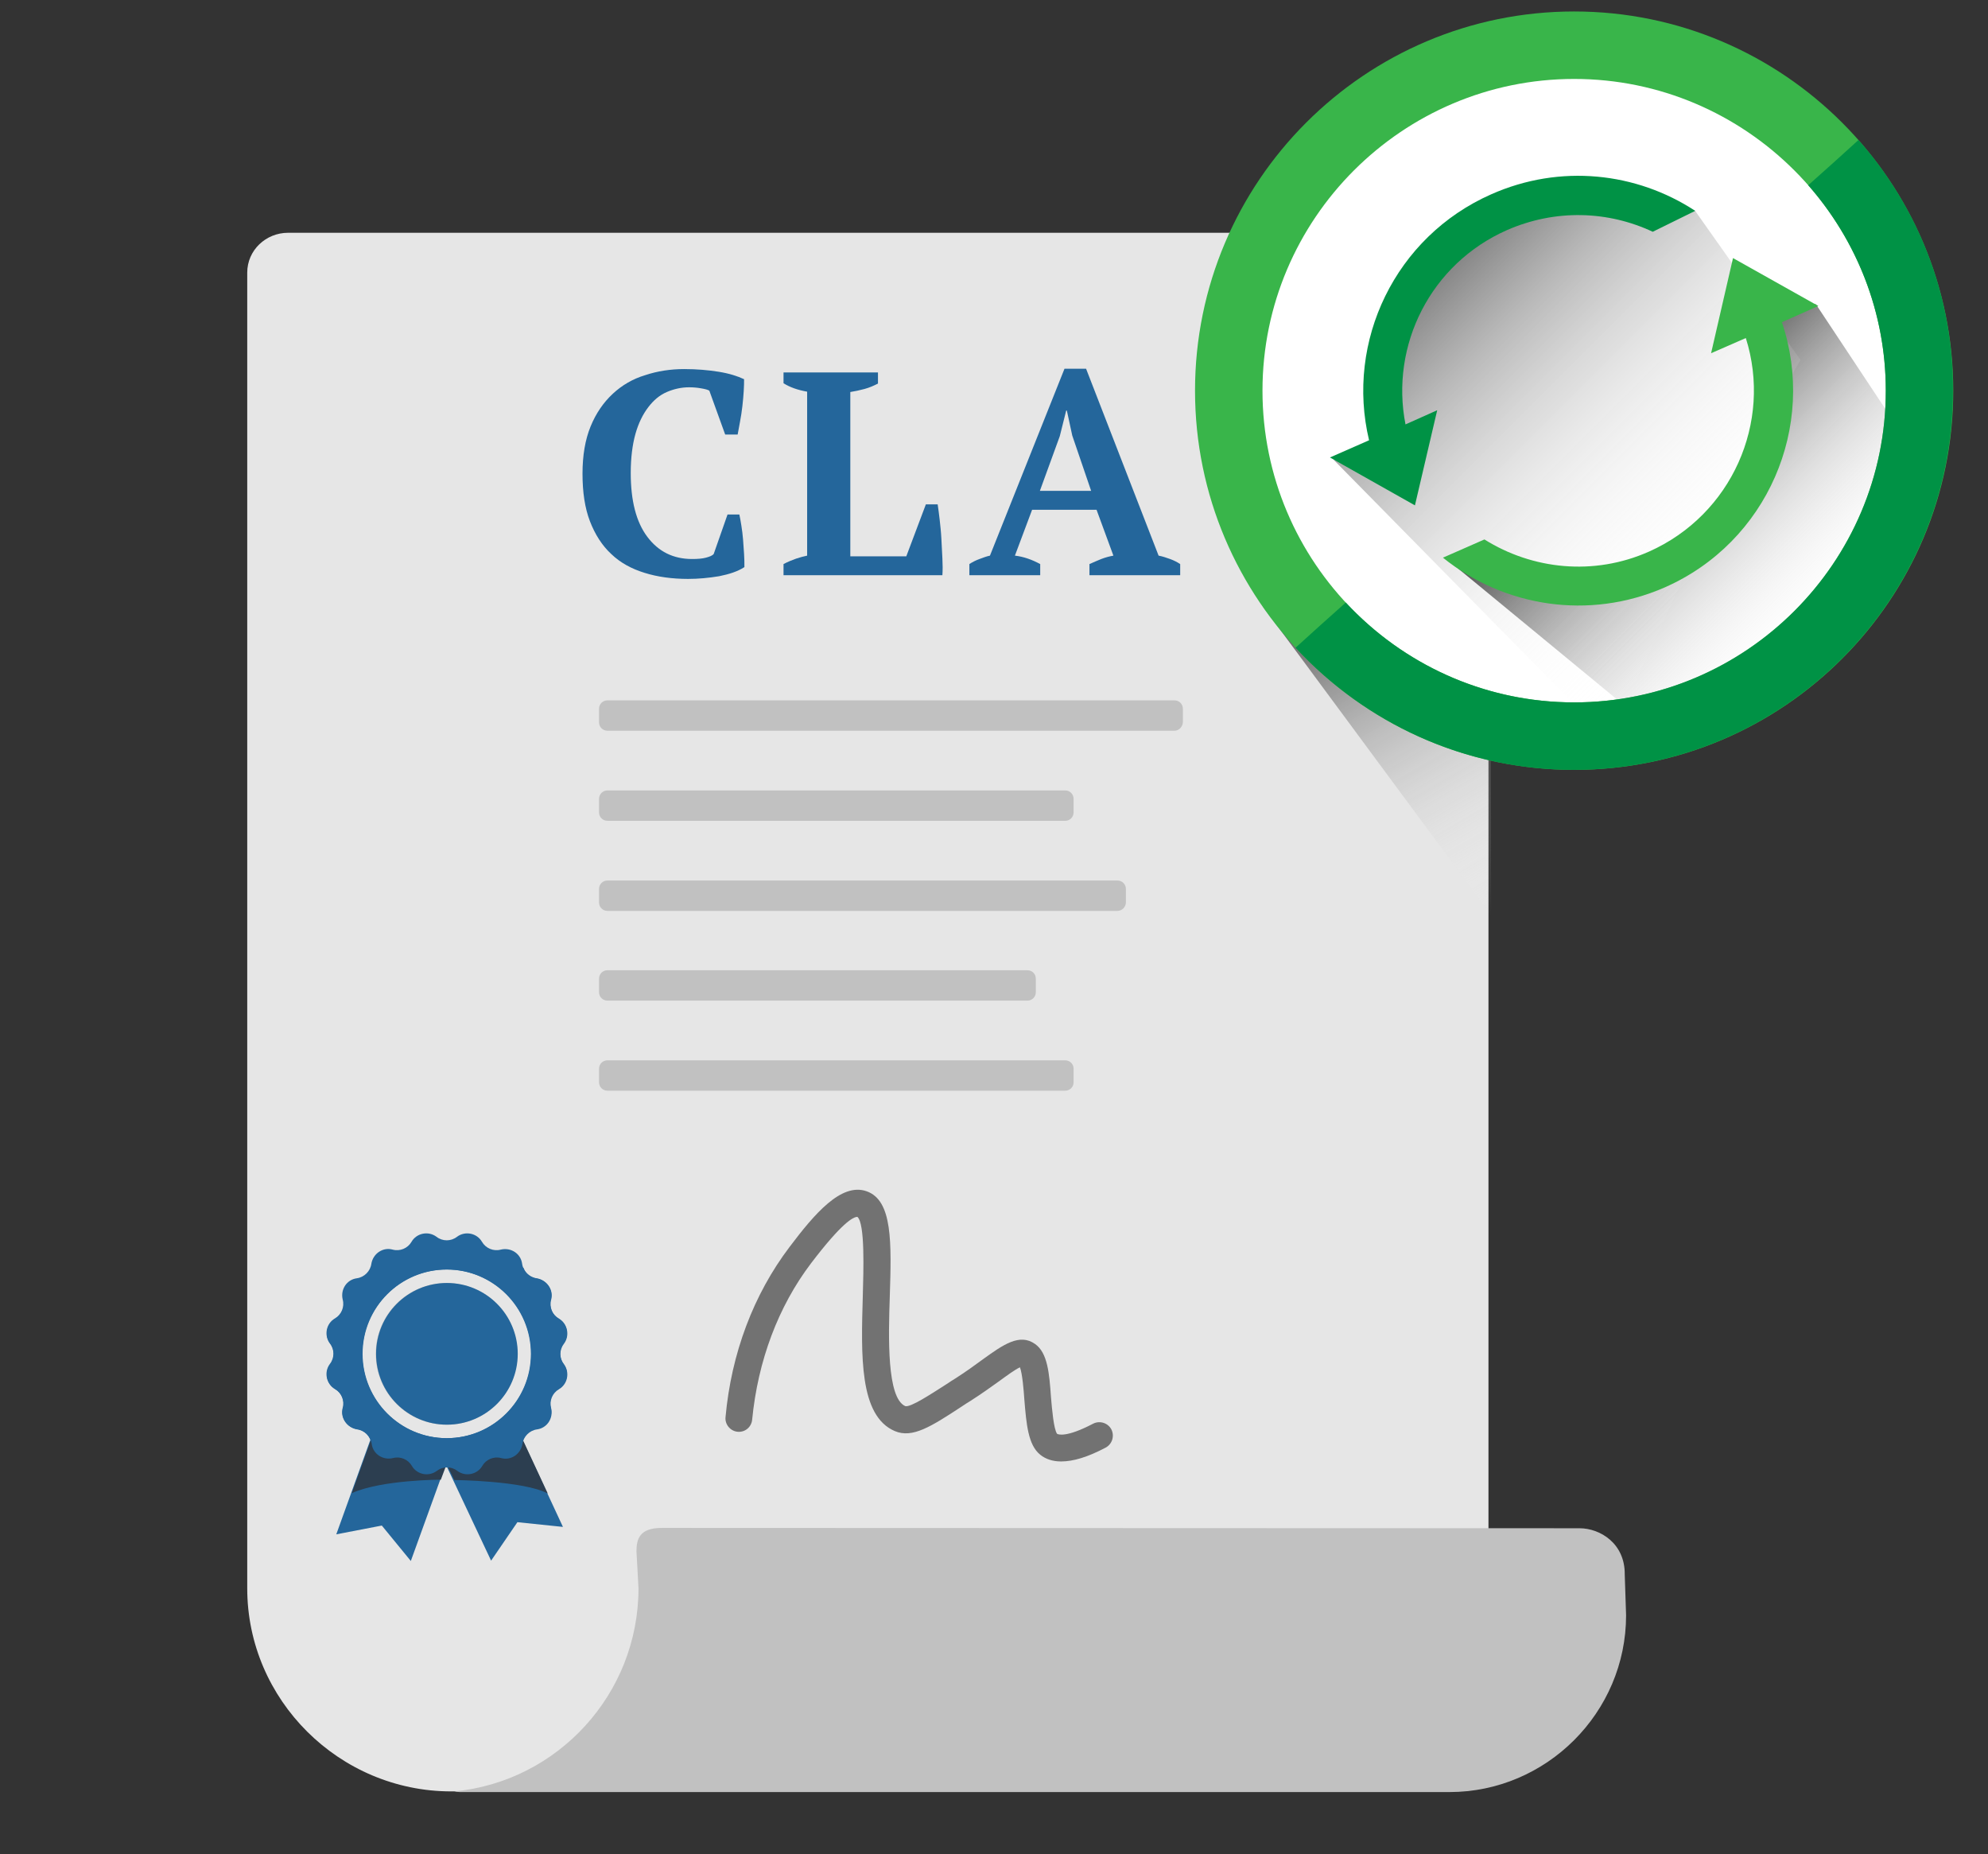 <?xml version="1.0" encoding="utf-8"?>
<!-- Generator: Adobe Illustrator 18.1.1, SVG Export Plug-In . SVG Version: 6.00 Build 0)  -->
<svg version="1.1" id="Layer_1" xmlns="http://www.w3.org/2000/svg" xmlns:xlink="http://www.w3.org/1999/xlink" x="0px" y="0px"
	 viewBox="0 0 589.4 549.6" enable-background="new 0 0 589.4 549.6" xml:space="preserve">
<rect x="0" y="0" width="589.4" height="549.6" fill="#333333" stroke="none"/>
<g>
	<g id="paper_6_">
		<g>
			<path fill="#E6E6E6" d="M429.7,69H85.4c-6.6,0-12.1,5.2-12.1,11.8v388.6v1.4c0,33.1,27.3,60.2,60.5,60.2c20.5,0,20.5,0,0,0h295.8
				c6.6,0,11.7-5.8,11.7-12.4V80.8C441.4,74.2,436.3,69,429.7,69z"/>
		</g>
	</g>
	<g>
		<path fill="#24669B" d="M215.7,152.5h3.5c0.2,0.9,0.4,2,0.6,3.3c0.2,1.3,0.4,2.7,0.5,4.1c0.1,1.5,0.2,2.9,0.3,4.3
			c0.1,1.4,0.1,2.7,0.1,3.9c-2,1.3-4.5,2.1-7.5,2.7c-3,0.5-6.1,0.8-9.2,0.8c-4.7,0-9.1-0.6-12.9-1.8c-3.9-1.2-7.2-3-9.9-5.6
			c-2.7-2.5-4.8-5.8-6.3-9.7c-1.5-3.9-2.2-8.6-2.2-14.1c0-5.4,0.8-10.1,2.4-14c1.6-3.9,3.8-7.1,6.6-9.7c2.7-2.5,5.9-4.4,9.6-5.5
			c3.6-1.2,7.5-1.8,11.5-1.8c3.8,0,7.2,0.3,10.3,0.8c3.1,0.5,5.6,1.3,7.5,2.2c0,0.9,0,2.1-0.1,3.5s-0.2,2.9-0.4,4.5
			c-0.2,1.6-0.4,3.1-0.7,4.6c-0.3,1.5-0.5,2.8-0.7,3.8H215l-4.7-13c-0.5-0.3-1.3-0.5-2.5-0.7c-1.1-0.2-2.3-0.3-3.5-0.3
			c-2.3,0-4.5,0.5-6.6,1.4c-2.1,0.9-3.9,2.4-5.5,4.5c-1.6,2.1-2.9,4.7-3.8,7.9c-0.9,3.2-1.4,7.1-1.4,11.6c0,8.2,1.6,14.5,4.9,18.9
			c3.3,4.4,7.7,6.6,13.3,6.6c1.6,0,3-0.1,4.1-0.4c1.1-0.3,1.9-0.6,2.3-1.1L215.7,152.5z"/>
		<path fill="#24669B" d="M232.2,110.4h28.1v3.3c-1.2,0.6-2.5,1.2-4,1.6c-1.5,0.4-2.9,0.7-4.2,0.9v48.7h16.6l5.8-15.4h3.5
			c0.2,1.3,0.4,2.9,0.6,4.6c0.2,1.8,0.4,3.6,0.5,5.6c0.1,1.9,0.2,3.9,0.3,5.8c0.1,1.9,0.1,3.5,0,5h-47.1v-3.3
			c1.3-0.7,2.6-1.2,3.7-1.6c1.2-0.4,2.3-0.7,3.3-0.9v-48.6c-2.8-0.5-5.1-1.3-7-2.5V110.4z"/>
		<path fill="#24669B" d="M308.6,170.5h-21.2v-3.3c0.9-0.6,1.9-1.1,3-1.5c1.1-0.4,2.1-0.8,3.1-1l22.1-55.4h6.4l21.5,55.4
			c1.1,0.2,2.3,0.6,3.4,1c1.1,0.4,2.1,0.9,3,1.5v3.3h-26.9v-3.3c1.1-0.5,2.3-1,3.5-1.5c1.3-0.5,2.5-0.8,3.6-1l-5-13.6h-19.1
			l-5.1,13.6c2.6,0.3,5.1,1.2,7.5,2.5V170.5z M308.3,145.5h15.2l-5.6-16.4l-1.6-7.4h-0.2l-1.9,7.6L308.3,145.5z"/>
	</g>
	<path id="line5_6_" fill="#C1C1C1" d="M315.8,323.3H180.1c-1.4,0-2.5-1.1-2.5-2.5v-4c0-1.4,1.1-2.5,2.5-2.5h135.7
		c1.4,0,2.5,1.1,2.5,2.5v4C318.3,322.2,317.2,323.3,315.8,323.3z"/>
	<path id="line4_6_" fill="#C1C1C1" d="M304.6,296.6H180.1c-1.4,0-2.5-1.1-2.5-2.5v-4c0-1.4,1.1-2.5,2.5-2.5h124.5
		c1.4,0,2.5,1.1,2.5,2.5v4C307.1,295.5,306,296.6,304.6,296.6z"/>
	<path id="line3_6_" fill="#C1C1C1" d="M331.3,270H180.1c-1.4,0-2.5-1.1-2.5-2.5v-4c0-1.4,1.1-2.5,2.5-2.5h151.2
		c1.4,0,2.5,1.1,2.5,2.5v4C333.8,268.8,332.7,270,331.3,270z"/>
	<path id="line2_6_" fill="#C1C1C1" d="M315.8,243.3H180.1c-1.4,0-2.5-1.1-2.5-2.5v-4c0-1.4,1.1-2.5,2.5-2.5h135.7
		c1.4,0,2.5,1.1,2.5,2.5v4C318.3,242.2,317.2,243.3,315.8,243.3z"/>
	<path id="line1_6_" fill="#C1C1C1" d="M348.2,216.6H180.1c-1.4,0-2.5-1.1-2.5-2.5v-4c0-1.4,1.1-2.5,2.5-2.5h168.1
		c1.4,0,2.5,1.1,2.5,2.5v4C350.6,215.5,349.5,216.6,348.2,216.6z"/>
	<path id="sign_2_" fill="#727272" d="M314.6,433.2c-2.5,0-4.6-0.7-6.2-2c-3.6-2.9-4.1-9.1-4.7-16.3c-0.2-3-0.6-7.7-1.3-9.6
		c-1.4,0.6-4.1,2.6-6.3,4.2c-2.4,1.7-5,3.6-8.3,5.7c-1,0.6-1.9,1.2-2.8,1.8c-9,5.9-14.5,9.4-19.7,7.2c-10.6-4.5-10-22.5-9.5-40
		c0.2-7.5,0.7-21.5-1.6-23.5c0,0,0,0,0,0c-1.3,0-4.7,1.9-13.7,13.7c-9.8,12.9-15.8,29-17.5,46.4c-0.2,2.2-2.1,3.8-4.3,3.6
		c-2.2-0.2-3.8-2.2-3.6-4.3c1.7-18.9,8.3-36.4,19-50.5c7.4-9.8,15.3-19.1,22.8-16.5c7.8,2.7,7.4,15.3,6.9,31.3
		c-0.4,11.9-0.9,30,4.6,32.4c1.6,0.4,7.5-3.5,12.2-6.5c0.9-0.6,1.8-1.2,2.8-1.8c3.1-2,5.6-3.8,7.9-5.5c6.1-4.4,11-7.9,15.6-4.6
		c3.7,2.6,4.2,8.7,4.7,15.8c0.3,3.5,0.8,9.4,1.8,10.8c0.3,0.2,2.7,1.2,10.7-3c2-1,4.4-0.2,5.4,1.7c1,2,0.2,4.4-1.7,5.4
		C322.5,431.9,318.2,433.2,314.6,433.2z"/>
	<g id="siegel_5_">
		<circle id="siegel_8_" fill="#C1C1C1" cx="132.4" cy="401.3" r="21"/>
		<g id="siegel_6_">
			<g>
				<g>
					<path fill="#24669B" d="M165.6,411.7c2.6-1.5,3.3-5,1.5-7.4v0c-1.4-1.8-1.4-4.3,0-6.1c1.8-2.4,1.1-5.9-1.5-7.4
						c-1.9-1.1-2.9-3.4-2.3-5.6c0.8-2.9-1.2-5.8-4.2-6.3c-2.2-0.3-4-2.1-4.3-4.3c-0.4-3-3.3-4.9-6.3-4.2h0c-2.2,0.6-4.5-0.4-5.6-2.3
						c-1.5-2.6-5-3.3-7.4-1.5c-1.8,1.4-4.3,1.4-6.1,0h0c-2.4-1.8-5.9-1.1-7.4,1.5c-1.1,1.9-3.4,2.9-5.6,2.3
						c-2.9-0.8-5.8,1.2-6.3,4.2c-0.3,2.2-2.1,4-4.3,4.3c-3,0.4-4.9,3.3-4.2,6.3c0.6,2.2-0.4,4.5-2.3,5.6c-2.6,1.5-3.3,5-1.5,7.4
						c1.4,1.8,1.4,4.3,0,6.1v0c-1.8,2.4-1.1,5.9,1.5,7.4c1.9,1.1,2.9,3.4,2.3,5.6c-0.8,2.9,1.2,5.8,4.2,6.3c1.9,0.3,3.4,1.5,4,3.2
						l-10.1,28l13.5-2.6l8.6,10.5l10.1-27.9c0.2,0,0.4,0,0.6,0l13.1,27.8l7.8-11.4l13.5,1.4L155,427c0.6-1.8,2.2-3.2,4.1-3.5
						c3-0.4,4.9-3.3,4.2-6.3C162.7,415.1,163.6,412.8,165.6,411.7z M132.5,426.3c-13.8,0-25-11.2-25-25c0-13.8,11.2-25,25-25
						s25,11.2,25,25C157.5,415.1,146.3,426.3,132.5,426.3z"/>
				</g>
			</g>
			<circle id="siegel_7_" fill="#24669B" cx="132.5" cy="401.3" r="21"/>
		</g>
		<path fill="#2C3E50" d="M111,424l-6.7,18.6c8.9-4,26.4-4,26.4-4l1.5-4l0.6,0.2l1.9,3.9c0,0,20.6,0.2,27.7,4l-8-17.2l-23.5,3.8
			L111,424z"/>
		<g>
			<g>
				<path fill="#24669B" d="M99.4,390.9c-2.6,1.5-3.3,5-1.5,7.4v0c1.4,1.8,1.4,4.3,0,6.1c-1.8,2.4-1.1,5.9,1.5,7.4
					c1.9,1.1,2.9,3.4,2.3,5.6c-0.8,2.9,1.2,5.8,4.2,6.3c2.2,0.3,4,2.1,4.3,4.3c0.4,3,3.3,4.9,6.3,4.2h0c2.2-0.6,4.5,0.4,5.6,2.3
					c1.5,2.6,5,3.3,7.4,1.5c1.8-1.4,4.3-1.4,6.1,0h0c2.4,1.8,5.9,1.1,7.4-1.5c1.1-1.9,3.4-2.9,5.6-2.3c2.9,0.8,5.8-1.2,6.3-4.2
					c0.3-2.2,2.1-4,4.3-4.3c3-0.4,4.9-3.3,4.2-6.3c-0.6-2.2,0.4-4.5,2.3-5.6c2.6-1.5,3.3-5,1.5-7.4c-1.4-1.8-1.4-4.3,0-6.1v0
					c1.8-2.4,1.1-5.9-1.5-7.4c-1.9-1.1-2.9-3.4-2.3-5.6c0.8-2.9-1.2-5.8-4.2-6.3c-1.9-0.3-3.4-1.5-4-3.2l-45-0.2
					c-0.6,1.8-2.2,3.2-4.1,3.5c-3,0.4-4.9,3.3-4.2,6.3C102.3,387.5,101.3,389.8,99.4,390.9z M132.4,376.3c13.8,0,25,11.2,25,25
					c0,13.8-11.2,25-25,25c-13.8,0-25-11.2-25-25C107.4,387.5,118.6,376.3,132.4,376.3z"/>
			</g>
		</g>
	</g>
	<g>
		<path fill="#C1C1C1" d="M468.3,453l-272.1-0.1c-6.7,0-7.5,3.4-7.5,7c0,0.4,0.6,10.2,0.6,10.9c0,31.4-24,57.3-54.6,60.2
			c0.5,0.1,1.1,0.2,1.6,0.2h293.4c28.8,0,52.4-23.6,52.4-52.4l-0.4-12.1C481.8,457.5,474.4,453,468.3,453z"/>
	</g>
</g>
<linearGradient id="SVGID_1_" gradientUnits="userSpaceOnUse" x1="456.253" y1="263.127" x2="399.64" y2="165.071">
	<stop  offset="0" style="stop-color:#FFFFFF;stop-opacity:0"/>
	<stop  offset="9.537581e-02" style="stop-color:#F0F0F0;stop-opacity:6.676307e-02"/>
	<stop  offset="0.28" style="stop-color:#C7C7C7;stop-opacity:0.196"/>
	<stop  offset="0.536" style="stop-color:#868686;stop-opacity:0.375"/>
	<stop  offset="0.849" style="stop-color:#2D2D2D;stop-opacity:0.594"/>
	<stop  offset="1" style="stop-color:#000000;stop-opacity:0.7"/>
</linearGradient>
<polygon fill="url(#SVGID_1_)" points="374.4,179.7 442.1,271.3 441.8,179.8 "/>
<g>
	<g>
		<g>
			<g>
				<circle fill="#FFFFFF" cx="466.7" cy="115.8" r="102.4"/>
				<path fill="#39B54A" d="M466.7,3.4c-62,0-112.4,50.4-112.4,112.4s50.4,112.4,112.4,112.4s112.4-50.4,112.4-112.4
					S528.7,3.4,466.7,3.4z M466.7,208.2c-51,0-92.4-41.5-92.4-92.4s41.5-92.4,92.4-92.4s92.4,41.5,92.4,92.4
					S517.7,208.2,466.7,208.2z"/>
			</g>
		</g>
	</g>
	<linearGradient id="SVGID_2_" gradientUnits="userSpaceOnUse" x1="541.963" y1="186.417" x2="474.63" y2="119.083">
		<stop  offset="0" style="stop-color:#FFFFFF;stop-opacity:0"/>
		<stop  offset="0.122" style="stop-color:#E7E7E7;stop-opacity:0.11"/>
		<stop  offset="0.379" style="stop-color:#A9A9A9;stop-opacity:0.341"/>
		<stop  offset="0.748" style="stop-color:#474747;stop-opacity:0.673"/>
		<stop  offset="1" style="stop-color:#000000;stop-opacity:0.9"/>
	</linearGradient>
	<path fill="url(#SVGID_2_)" d="M428.4,165.3l64.7,53.3l45.3-28.7l30.3-54l-30.3-45.7c0,0-14-3-12.7,6.7c2.7,19.7-7.3,56.7-18,63.7
		C477.7,180.3,428.4,165.3,428.4,165.3z"/>
	<linearGradient id="SVGID_3_" gradientUnits="userSpaceOnUse" x1="522.63" y1="173.75" x2="427.177" y2="78.297">
		<stop  offset="0" style="stop-color:#FFFFFF;stop-opacity:0"/>
		<stop  offset="0.103" style="stop-color:#FAFAFA;stop-opacity:5.146120e-02"/>
		<stop  offset="0.227" style="stop-color:#EBEBEB;stop-opacity:0.113"/>
		<stop  offset="0.361" style="stop-color:#D3D3D3;stop-opacity:0.18"/>
		<stop  offset="0.503" style="stop-color:#B1B1B1;stop-opacity:0.251"/>
		<stop  offset="0.651" style="stop-color:#858585;stop-opacity:0.325"/>
		<stop  offset="0.804" style="stop-color:#505050;stop-opacity:0.402"/>
		<stop  offset="0.958" style="stop-color:#121212;stop-opacity:0.479"/>
		<stop  offset="1" style="stop-color:#000000;stop-opacity:0.5"/>
	</linearGradient>
	<path fill="url(#SVGID_3_)" d="M395.4,136.3l81.7,83l31.4-68.6l25.3-44l-31.3-44.3c0,0-51.3-2.3-62,4.7c-18.1,11.8-32.5,35-29.5,60
		C412.3,138.6,395.4,136.3,395.4,136.3z"/>
	<g>
		<path fill-rule="evenodd" clip-rule="evenodd" fill="#39B54A" d="M488.9,163.5c-16.4,7.3-34.6,5.3-48.8-3.6l-12.3,5.4
			c18,14.5,43.2,18.7,65.8,8.8c30.4-13.4,45.1-47.7,34.7-78.6l10.8-4.8l-25.3-14.2l-6.5,28.2l10.3-4.5
			C525.5,125.2,513.4,152.6,488.9,163.5L488.9,163.5z M488.9,163.5"/>
		<path fill-rule="evenodd" clip-rule="evenodd" fill="#009245" d="M442.1,57.6c-28.5,12.6-43.2,43.6-36.2,72.9l-11.6,5.1l25.2,14.2
			l6.6-28.2l-9.4,4.2c-4.6-23.4,7.4-47.6,30.1-57.6c14.4-6.3,30-5.7,43.2,0.5l12.6-6.2C485.2,51.1,462.6,48.5,442.1,57.6L442.1,57.6
			z M442.1,57.6"/>
	</g>
	<path fill="#009245" d="M551,41.5l-7.4,6.7l-7.5,6.7c14.3,16.3,23,37.6,23,60.9c0,51-41.5,92.4-92.4,92.4
		c-26.7,0-50.8-11.4-67.7-29.6l-7.5,6.7l-7.4,6.7c20.6,22.2,49.9,36.2,82.5,36.2c62,0,112.4-50.4,112.4-112.4
		C579.1,87.3,568.5,61.3,551,41.5z"/>
</g>
</svg>
